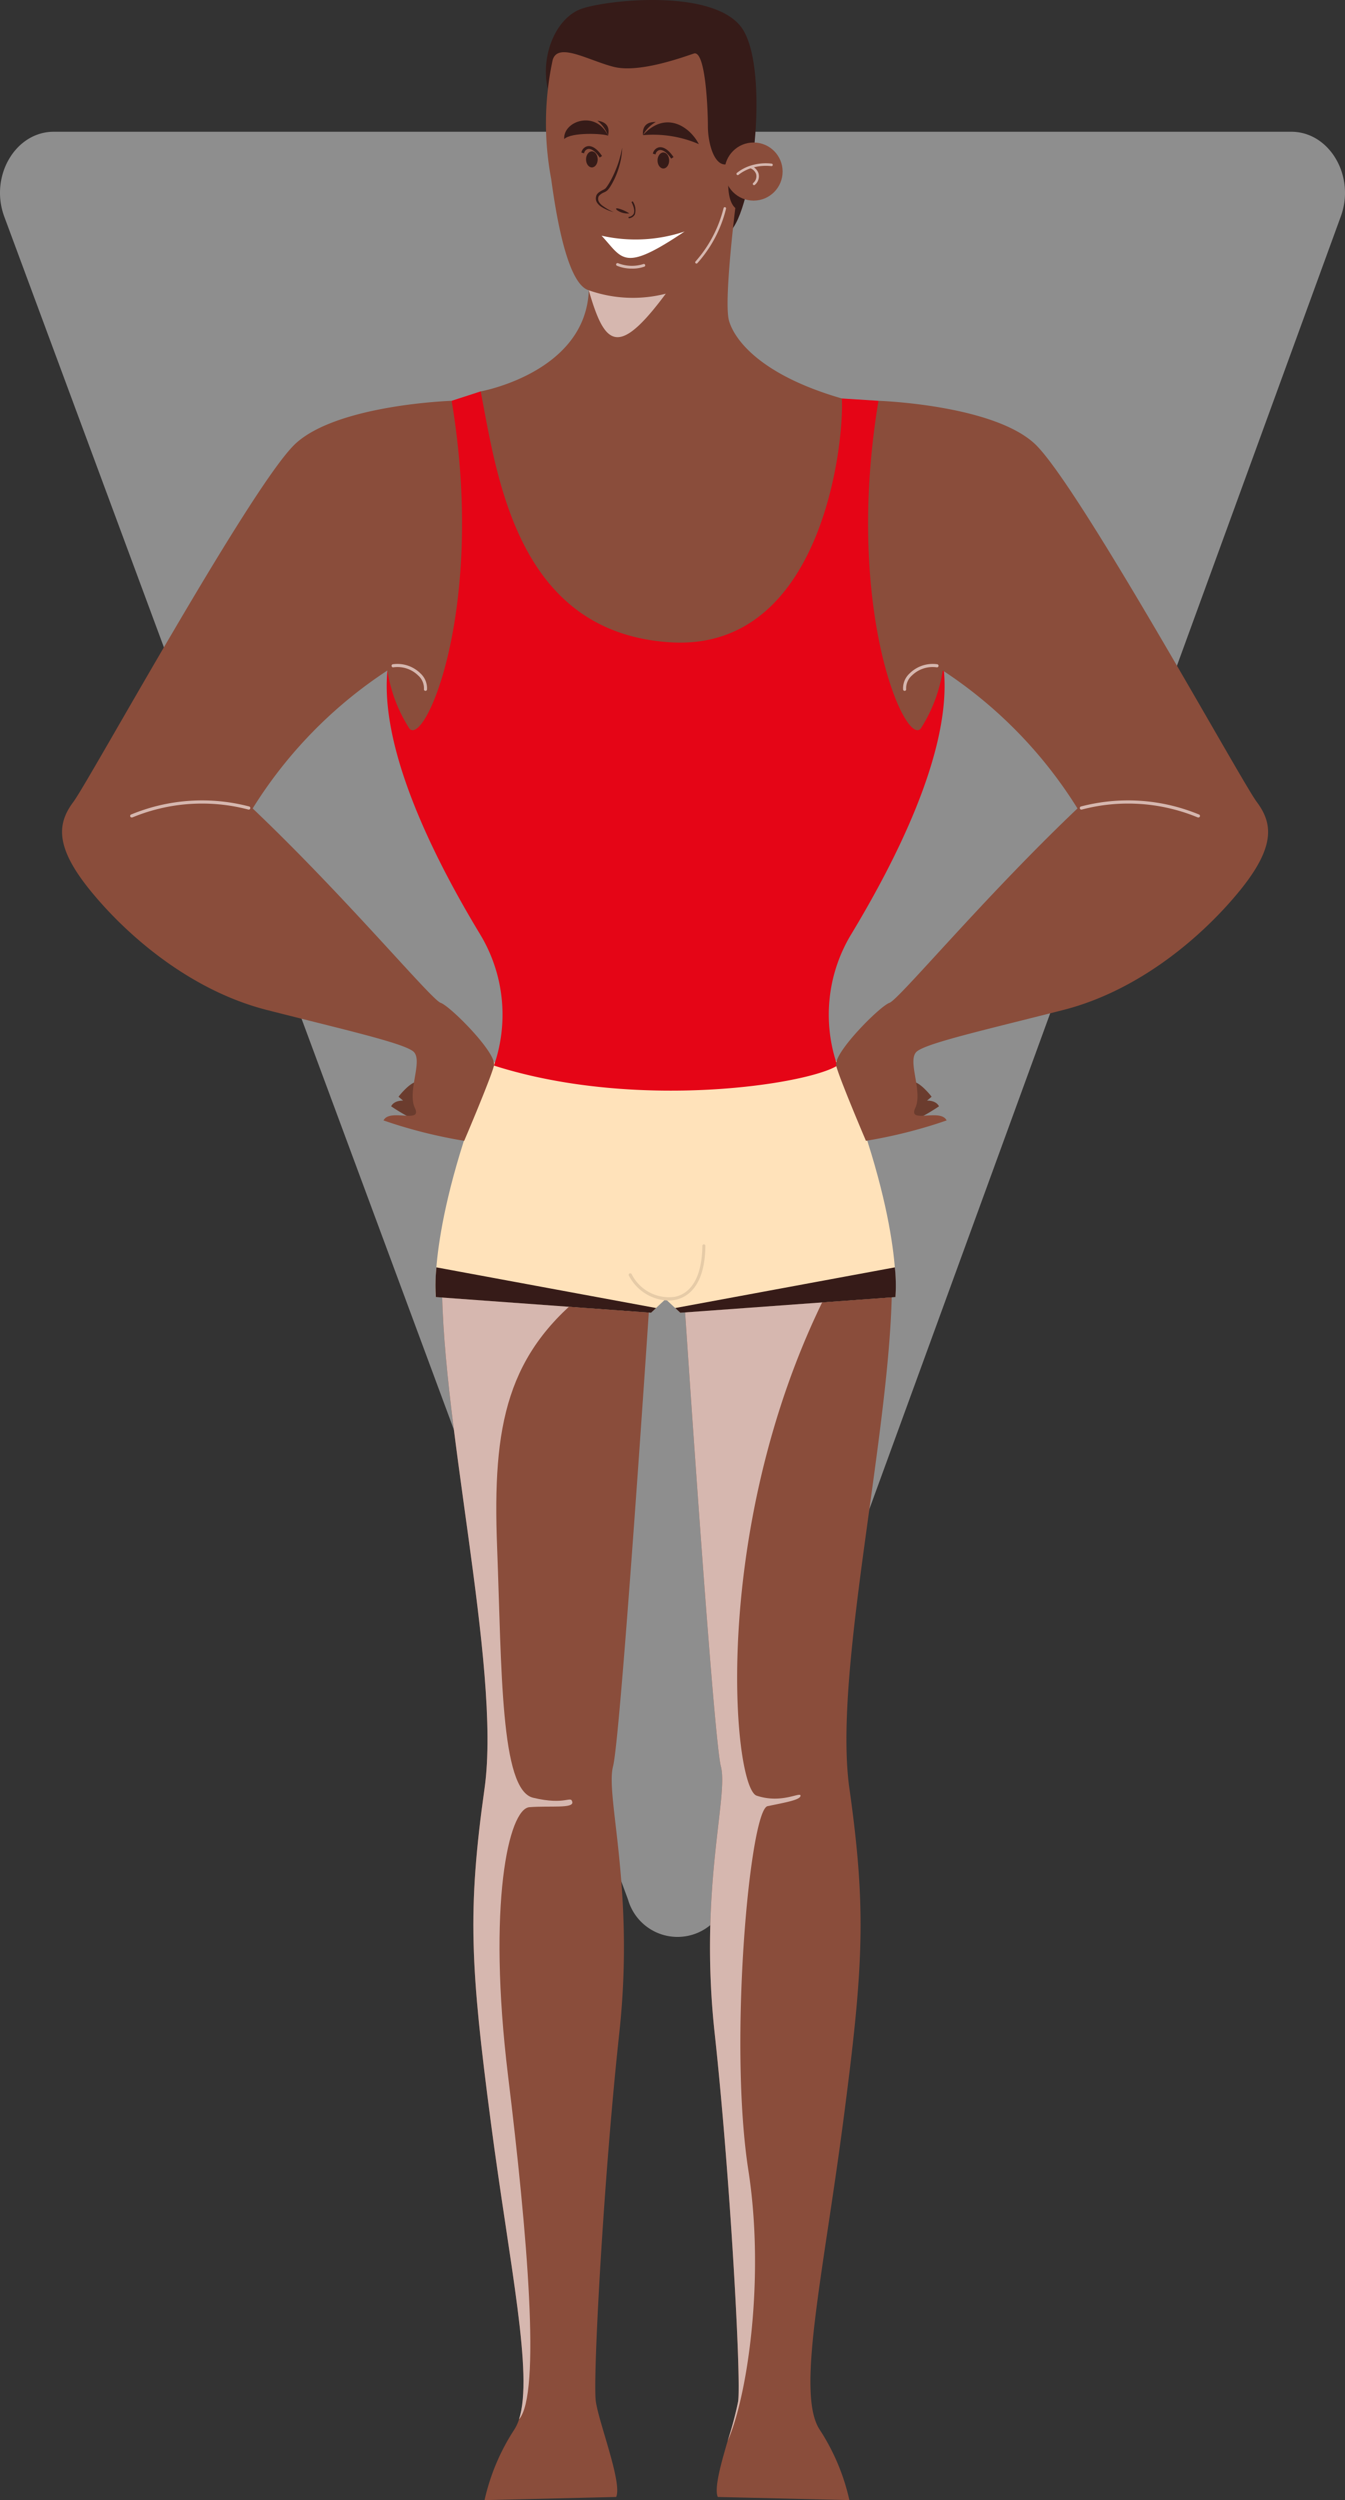 <svg xmlns="http://www.w3.org/2000/svg" width="88.329" height="164.087" viewBox="0 0 88.329 164.087">
    <rect x="0" y="0" width="88.329" height="164.087" fill="#333333" stroke="none"/>
    <g id="Group_27" data-name="Group 27" transform="translate(-344.07 -549.894)">
        <path id="Path_75" data-name="Path 75" d="M385.314,674.566,344.351,564.113c-.981-2.645.726-5.572,3.25-5.572h81.268c2.515,0,4.221,2.909,3.257,5.551L391.82,674.545A3.38,3.38,0,0,1,385.314,674.566Z" fill="#8e8e8e"/>
        <g id="Group_26" data-name="Group 26">
            <path id="Path_76" data-name="Path 76" d="M373.114,633c-.309,9.364,3.91,26.239,2.778,34.265s-.926,11.73.412,21.917,3.087,17.8,1.543,20.168a14.052,14.052,0,0,0-1.955,4.631l8.643-.206c.412-.926-1.131-4.836-1.337-6.277s.514-14.714,1.543-24.181-.926-15.537-.411-17.493,2.469-31.589,2.469-31.589Z" fill="#8a4d3b"/>
            <path id="Path_77" data-name="Path 77" d="M375.892,667.265c-1.132,8.026-.926,11.73.412,21.917,1.23,9.373,2.807,16.565,1.85,19.5,1.454-1.652.542-12.216-.719-22.55-1.371-11.25.035-17.527,1.407-17.63s2.915.1,2.812-.343-.411.24-2.572-.275-2.058-8.437-2.367-16.463.618-12.76,6.174-16.978l.074-.552L373.114,633C372.8,642.364,377.024,659.239,375.892,667.265Z" fill="#d6b7af" style="mix-blend-mode: multiply;isolation: isolate"/>
            <path id="Path_78" data-name="Path 78" d="M402.629,633c.309,9.364-3.91,26.239-2.778,34.265s.926,11.73-.412,21.917-3.086,17.8-1.543,20.168a14.052,14.052,0,0,1,1.955,4.631l-8.643-.206c-.412-.926,1.132-4.836,1.337-6.277s-.514-14.714-1.543-24.181.926-15.537.411-17.493-2.469-31.589-2.469-31.589Z" fill="#8a4d3b"/>
            <path id="Path_79" data-name="Path 79" d="M391.857,710.1c1.3-2.919,2.461-10.7,1.356-17.793-1.3-8.369.1-23.633,1.269-23.873s2.161-.411,2.161-.686-1.235.549-2.881,0c-1.613-.537-3.223-18.724,5.359-34.428l-10.177.918s1.955,29.634,2.469,31.589-1.44,8.027-.411,17.493,1.749,22.741,1.543,24.181A24.076,24.076,0,0,1,391.857,710.1Z" fill="#d6b7af" style="mix-blend-mode: multiply;isolation: isolate"/>
            <path id="Path_80" data-name="Path 80" d="M399.1,619.52l-22.416.307-.222-.307c-4.322,10.5-3.773,15.5-3.773,15.5l14.131,1.029.961-.892.96.892,14.131-1.029S403.425,630.016,399.1,619.52Z" fill="#ffe2ba"/>
            <path id="Path_81" data-name="Path 81" d="M406.057,593.9c.515,5.453-3.4,12.862-6.071,17.287a10.192,10.192,0,0,0-.926,8.643c-1.939,1.235-13.187,2.984-22.551,0a10.188,10.188,0,0,0-.926-8.643c-2.675-4.425-6.585-11.834-6.071-17.287l4.219-17.7,1.9-.617,23.718.463,2.409.154Z" fill="#e50516"/>
            <path id="Path_82" data-name="Path 82" d="M371.03,623.263a13.724,13.724,0,0,1-1.273-.759c.206-.411.784-.373.784-.373-.128-.115-.3-.257-.3-.257.425-.54,1.171-1.26,1.4-.849a6.841,6.841,0,0,1,.721,1.955C372.3,623.2,371.03,623.263,371.03,623.263Z" fill="#6b3c2e"/>
            <path id="Path_83" data-name="Path 83" d="M380.145,556.1c-.72-2.264.343-5.076,2.2-5.659s8.335-1.235,10.324,1.131.926,12.177-.72,13.583S380.145,556.1,380.145,556.1Z" fill="#361b18"/>
            <path id="Path_84" data-name="Path 84" d="M380.368,553.82a19.687,19.687,0,0,0-.1,7.82c.463,3.447,1.235,6.946,2.47,7.306-.206,5.4-7.1,6.637-7.1,6.637,1.08,5.556,2.366,15.795,12.4,16.464s11.473-13.068,11.319-16c-5.351-1.544-7.049-3.859-7.409-5.093s.412-7.409.412-7.409c-.772-.669-.36-2.933-.36-2.933-.978.463-1.441-1.286-1.441-2.418s-.154-5.042-.926-4.785-3.6,1.287-5.248.875S380.728,552.637,380.368,553.82Z" fill="#8a4d3b"/>
            <g id="Group_20" data-name="Group 20">
                <path id="Path_85" data-name="Path 85" d="M388.015,560.428c0,.291-.171.526-.381.526s-.382-.235-.382-.526.171-.527.382-.527S388.015,560.137,388.015,560.428Z" fill="#361b18"/>
                <g id="Group_19" data-name="Group 19">
                    <path id="Path_86" data-name="Path 86" d="M388.149,560.306c-.256-.389-.541-.6-.765-.564a.345.345,0,0,0-.261.285l-.177-.046a.52.52,0,0,1,.409-.419c.3-.049.645.185.947.644Z" fill="#361b18"/>
                </g>
            </g>
            <g id="Group_22" data-name="Group 22">
                <ellipse id="Ellipse_3" data-name="Ellipse 3" cx="0.382" cy="0.527" rx="0.382" ry="0.527" transform="translate(382.557 559.829)" fill="#361b18"/>
                <g id="Group_21" data-name="Group 21">
                    <path id="Path_87" data-name="Path 87" d="M383.453,560.234c-.256-.389-.54-.6-.764-.564a.345.345,0,0,0-.261.285l-.177-.046a.52.52,0,0,1,.409-.419c.3-.05.645.185.947.644Z" fill="#361b18"/>
                </g>
            </g>
            <g id="Group_23" data-name="Group 23">
                <path id="Path_88" data-name="Path 88" d="M389.966,559.354a7.582,7.582,0,0,0-3.674-.589C387.737,557.166,389.324,558.131,389.966,559.354Z" fill="#361b18"/>
                <path id="Path_89" data-name="Path 89" d="M387.141,557.9a2.2,2.2,0,0,0-.849.864C386.25,558.131,386.587,557.889,387.141,557.9Z" fill="#361b18"/>
            </g>
            <g id="Group_24" data-name="Group 24">
                <path id="Path_90" data-name="Path 90" d="M381.123,559.023c.463-.47,2.611-.365,2.88-.221C383.206,557.094,381.037,557.833,381.123,559.023Z" fill="#361b18"/>
                <path id="Path_91" data-name="Path 91" d="M383.3,557.813a2.2,2.2,0,0,1,.7.989C384.146,558.182,383.851,557.89,383.3,557.813Z" fill="#361b18"/>
            </g>
            <path id="Path_92" data-name="Path 92" d="M384.929,559.586l-.011.232c0,.073-.017.162-.027.265s-.032.218-.059.342a5.539,5.539,0,0,1-.247.835,4.931,4.931,0,0,1-.449.9,1.733,1.733,0,0,1-.162.212.787.787,0,0,1-.235.149.881.881,0,0,0-.348.248.409.409,0,0,0,.008.366.881.881,0,0,0,.26.276,3.727,3.727,0,0,0,.513.312l.207.1-.221-.07a2.89,2.89,0,0,1-.559-.261,1,1,0,0,1-.315-.291.5.5,0,0,1-.083-.241.49.49,0,0,1,.008-.133.639.639,0,0,1,.037-.132.569.569,0,0,1,.191-.2,1.864,1.864,0,0,1,.221-.131.667.667,0,0,0,.185-.115,1.742,1.742,0,0,0,.14-.19,4.6,4.6,0,0,0,.248-.424c.073-.145.145-.288.206-.432s.119-.282.168-.416.092-.262.128-.382c.069-.241.122-.442.15-.587Z" fill="#361b18"/>
            <path id="Path_93" data-name="Path 93" d="M385.4,563.9c-.355-.24-1.076-.48-.813-.217A1.2,1.2,0,0,0,385.4,563.9Z" fill="#361b18"/>
            <g id="Group_25" data-name="Group 25">
                <path id="Path_94" data-name="Path 94" d="M385.359,564.221l-.014-.09a.416.416,0,0,0,.334-.2c.085-.164.038-.426-.139-.781l.082-.041a1.009,1.009,0,0,1,.139.864A.5.5,0,0,1,385.359,564.221Z" fill="#361b18"/>
            </g>
            <path id="Path_95" data-name="Path 95" d="M385.564,567.523a2.511,2.511,0,0,1-.976-.186.091.091,0,0,1-.049-.12.092.092,0,0,1,.12-.049,2.49,2.49,0,0,0,1.652.06.092.092,0,0,1,.123.041.093.093,0,0,1-.041.123A2.3,2.3,0,0,1,385.564,567.523Z" fill="#d6b7af" style="mix-blend-mode: multiply;isolation: isolate"/>
            <circle id="Ellipse_4" data-name="Ellipse 4" cx="1.907" cy="1.907" r="1.907" transform="translate(391.652 559.247)" fill="#8a4d3b"/>
            <path id="Path_96" data-name="Path 96" d="M389.813,567.193a.083.083,0,0,1-.06-.145,8.315,8.315,0,0,0,1.837-3.5.083.083,0,1,1,.159.049,8.311,8.311,0,0,1-1.884,3.573A.085.085,0,0,1,389.813,567.193Z" fill="#d6b7af" style="mix-blend-mode: multiply;isolation: isolate"/>
            <path id="Path_97" data-name="Path 97" d="M394.75,560.633a3.288,3.288,0,0,0-1.41.139.078.078,0,0,0-.029.01,2.761,2.761,0,0,0-.844.457.083.083,0,0,0-.013.117.08.08,0,0,0,.065.031.087.087,0,0,0,.052-.018,2.571,2.571,0,0,1,.79-.426.632.632,0,0,1,.365.376.574.574,0,0,1-.193.586.083.083,0,0,0,0,.118.084.084,0,0,0,.057.023.083.083,0,0,0,.06-.026.726.726,0,0,0,.232-.751.78.78,0,0,0-.3-.393,3.211,3.211,0,0,1,1.136-.079.083.083,0,0,0,.1-.069A.082.082,0,0,0,394.75,560.633Z" fill="#d6b7af" style="mix-blend-mode: multiply;isolation: isolate"/>
            <path id="Path_98" data-name="Path 98" d="M383.575,565.362a10.1,10.1,0,0,0,5.454-.275C384.973,567.814,384.981,566.871,383.575,565.362Z" fill="#fff"/>
            <path id="Path_99" data-name="Path 99" d="M382.735,568.946a8.708,8.708,0,0,0,5.059.223C384.638,573.422,383.781,572.565,382.735,568.946Z" fill="#d6b7af" style="mix-blend-mode: multiply;isolation: isolate"/>
            <path id="Path_100" data-name="Path 100" d="M373.731,576.2c2.264,13.583-1.749,22.741-2.778,21.506a9.808,9.808,0,0,1-1.441-3.807,29.36,29.36,0,0,0-8.849,9.055c6.174,5.865,11.73,12.553,12.348,12.759s3.7,3.293,3.5,4.116-1.955,4.939-1.955,4.939a32.129,32.129,0,0,1-5.3-1.338c.412-.823,2.573.258,2.058-.823s.566-3.138-.1-3.7-4.579-1.441-9.621-2.727S352.4,611.289,350,608.339s-2.127-4.459-1.1-5.831,11.8-20.991,14.612-23.529S373.731,576.2,373.731,576.2Z" fill="#8a4d3b"/>
            <path id="Path_101" data-name="Path 101" d="M352.74,603.545a.1.1,0,0,1-.042-.2,12.178,12.178,0,0,1,7.739-.519.1.1,0,0,1-.062.2,11.957,11.957,0,0,0-7.593.51A.088.088,0,0,1,352.74,603.545Z" fill="#d6b7af" style="mix-blend-mode: multiply;isolation: isolate"/>
            <path id="Path_102" data-name="Path 102" d="M372.016,595.236H372a.1.1,0,0,1-.088-.116,1.118,1.118,0,0,0-.38-.892,1.938,1.938,0,0,0-1.631-.535.1.1,0,0,1-.115-.088.1.1,0,0,1,.088-.116,2.149,2.149,0,0,1,1.8.594,1.323,1.323,0,0,1,.438,1.066A.1.1,0,0,1,372.016,595.236Z" fill="#d6b7af" style="mix-blend-mode: multiply;isolation: isolate"/>
            <path id="Path_103" data-name="Path 103" d="M404.463,623.263a13.727,13.727,0,0,0,1.273-.759c-.206-.411-.784-.373-.784-.373.128-.115.3-.257.3-.257-.424-.54-1.17-1.26-1.4-.849a6.866,6.866,0,0,0-.72,1.955C403.189,623.2,404.463,623.263,404.463,623.263Z" fill="#6b3c2e"/>
            <path id="Path_104" data-name="Path 104" d="M401.762,576.2c-2.264,13.583,1.749,22.741,2.778,21.506a9.808,9.808,0,0,0,1.441-3.807,29.36,29.36,0,0,1,8.849,9.055c-6.174,5.865-11.731,12.553-12.348,12.759s-3.7,3.293-3.5,4.116,1.956,4.939,1.956,4.939a32.128,32.128,0,0,0,5.3-1.338c-.412-.823-2.573.258-2.058-.823s-.566-3.138.1-3.7,4.579-1.441,9.621-2.727,9.192-4.887,11.593-7.837,2.126-4.459,1.1-5.831-11.8-20.991-14.611-23.529S401.762,576.2,401.762,576.2Z" fill="#8a4d3b"/>
            <path id="Path_105" data-name="Path 105" d="M422.753,603.545a.1.1,0,0,0,.042-.2,12.178,12.178,0,0,0-7.739-.519.1.1,0,0,0,.062.2,11.959,11.959,0,0,1,7.593.51A.088.088,0,0,0,422.753,603.545Z" fill="#d6b7af" style="mix-blend-mode: multiply;isolation: isolate"/>
            <path id="Path_106" data-name="Path 106" d="M403.476,595.236h.015a.1.1,0,0,0,.088-.116,1.118,1.118,0,0,1,.38-.892,1.937,1.937,0,0,1,1.63-.535.1.1,0,0,0,.116-.088.1.1,0,0,0-.088-.116,2.149,2.149,0,0,0-1.8.594,1.319,1.319,0,0,0-.438,1.066A.1.1,0,0,0,403.476,595.236Z" fill="#d6b7af" style="mix-blend-mode: multiply;isolation: isolate"/>
            <path id="Path_107" data-name="Path 107" d="M387.987,635.251a3.013,3.013,0,0,1-2.62-1.643.1.1,0,0,1,.189-.084,2.738,2.738,0,0,0,2.832,1.482c1.145-.237,1.787-1.425,1.807-3.345a.1.1,0,0,1,.1-.1h0a.1.1,0,0,1,.1.1c-.029,2.735-1.248,3.395-1.971,3.544A2.173,2.173,0,0,1,387.987,635.251Z" fill="#e6cba7"/>
            <path id="Path_108" data-name="Path 108" d="M387.158,635.743l-14.426-2.669a11.6,11.6,0,0,0-.039,1.95l14.131,1.029Z" fill="#361b18"/>
            <path id="Path_109" data-name="Path 109" d="M388.412,635.743l14.426-2.669a11.6,11.6,0,0,1,.039,1.95l-14.131,1.029Z" fill="#361b18"/>
        </g>
    </g>
</svg>